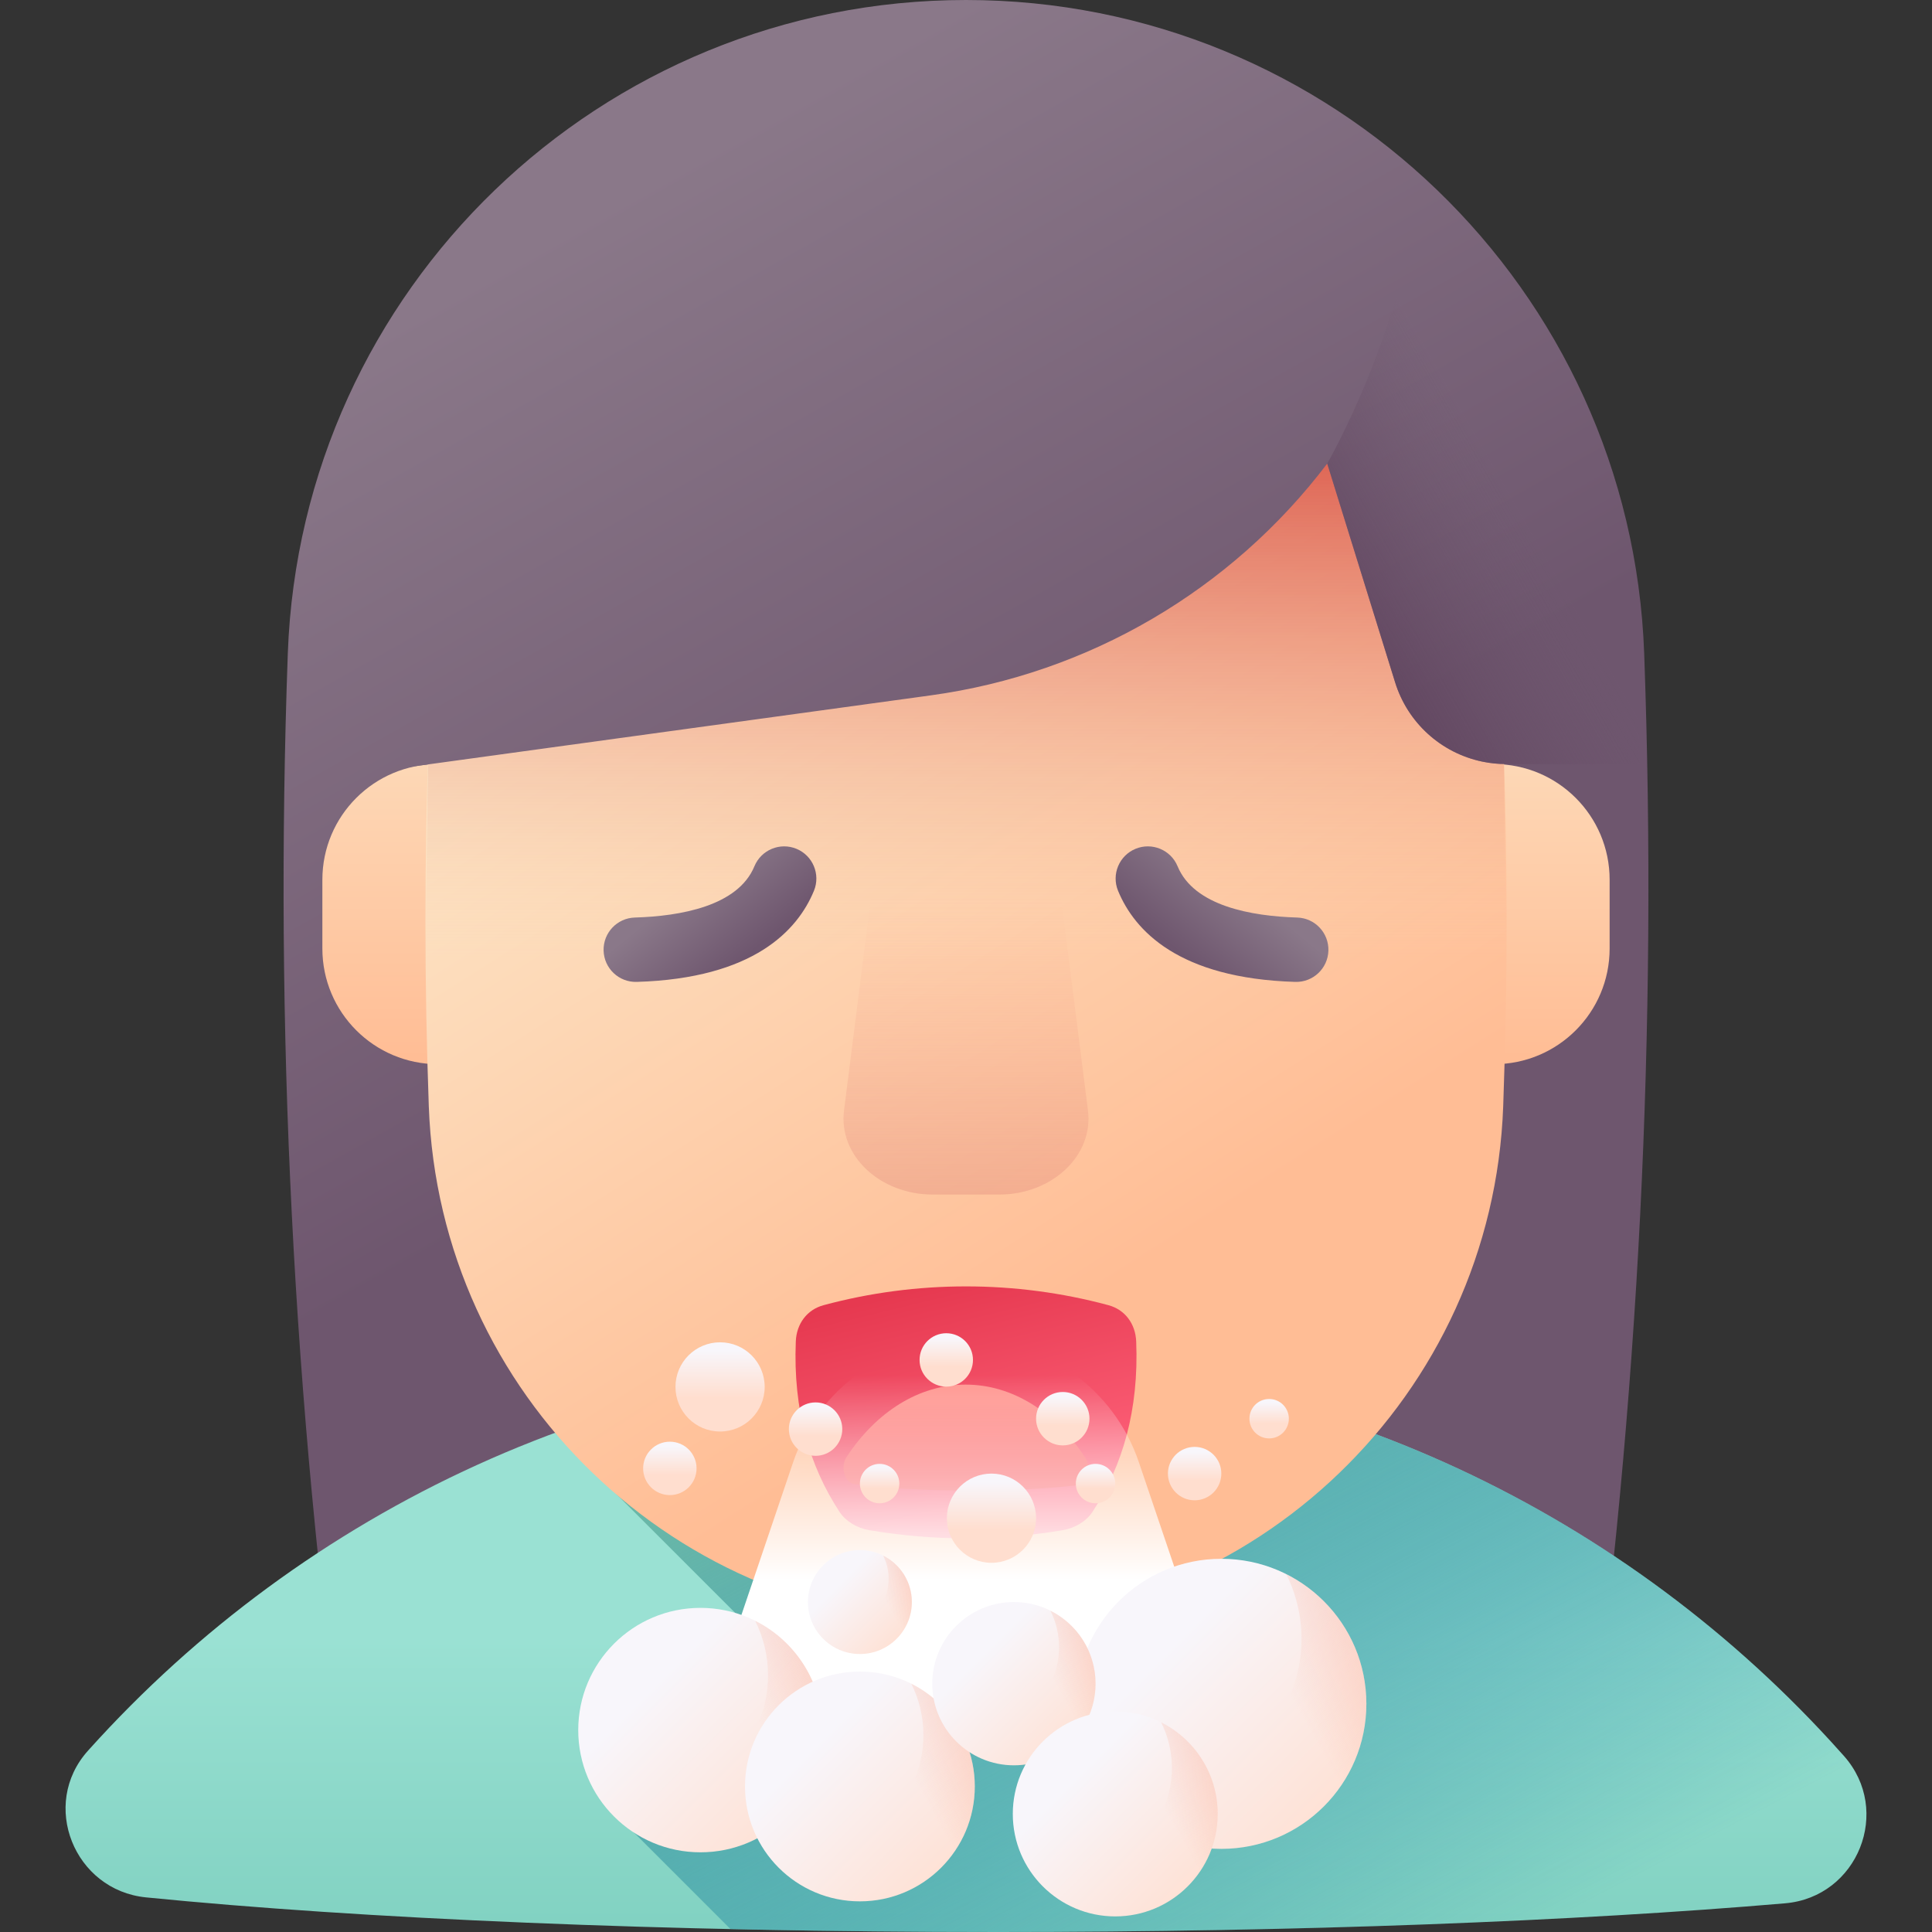<svg id="Capa_1" enable-background="new 0 0 510 510" height="512" viewBox="0 0 510 510" width="512" xmlns="http://www.w3.org/2000/svg" xmlns:xlink="http://www.w3.org/1999/xlink"><rect x="0" y="0" width="510" height="510" fill="#333333" stroke="none"/><linearGradient id="lg1"><stop offset="0" stop-color="#8a7889"/><stop offset="1" stop-color="#6e566e"/></linearGradient><linearGradient id="SVGID_1_" gradientUnits="userSpaceOnUse" x1="132.559" x2="240.559" xlink:href="#lg1" y1="69.269" y2="261.269"/><linearGradient id="SVGID_2_" gradientUnits="userSpaceOnUse" x1="255" x2="255" y1="432.803" y2="512.706"><stop offset="0" stop-color="#9ae1d3"/><stop offset="1" stop-color="#80d1c1"/></linearGradient><linearGradient id="SVGID_3_" gradientUnits="userSpaceOnUse" x1="358.259" x2="264.259" y1="533.909" y2="353.909"><stop offset="0" stop-color="#0b799d" stop-opacity="0"/><stop offset=".174" stop-color="#117d9e" stop-opacity=".174"/><stop offset=".414" stop-color="#2389a0" stop-opacity=".414"/><stop offset=".693" stop-color="#409ca3" stop-opacity=".693"/><stop offset=".999" stop-color="#69b7a8" stop-opacity=".999"/><stop offset="1" stop-color="#69b7a8"/></linearGradient><linearGradient id="lg2"><stop offset="0" stop-color="#fce9cb"/><stop offset="1" stop-color="#ffbd95"/></linearGradient><linearGradient id="SVGID_4_" gradientUnits="userSpaceOnUse" x1="115.631" x2="115.631" xlink:href="#lg2" y1="150.667" y2="279.292"/><linearGradient id="SVGID_5_" gradientUnits="userSpaceOnUse" x1="394.369" x2="394.369" xlink:href="#lg2" y1="150.667" y2="279.292"/><linearGradient id="SVGID_6_" gradientUnits="userSpaceOnUse" x1="186.343" x2="309.565" xlink:href="#lg2" y1="134.548" y2="329.154"/><linearGradient id="SVGID_7_" gradientUnits="userSpaceOnUse" x1="255" x2="255" y1="253" y2="44.99"><stop offset="0" stop-color="#f9dbb7" stop-opacity="0"/><stop offset=".021" stop-color="#f7d2b0" stop-opacity=".021"/><stop offset=".167" stop-color="#ea9b82" stop-opacity=".167"/><stop offset=".313" stop-color="#df6c5a" stop-opacity=".313"/><stop offset=".458" stop-color="#d5453a" stop-opacity=".458"/><stop offset=".601" stop-color="#ce2720" stop-opacity=".601"/><stop offset=".74" stop-color="#c9110e" stop-opacity=".74"/><stop offset=".875" stop-color="#c60404" stop-opacity=".875"/><stop offset="1" stop-color="#c50000"/></linearGradient><linearGradient id="SVGID_8_" gradientUnits="userSpaceOnUse" x1="182.287" x2="290.287" xlink:href="#lg1" y1="41.297" y2="233.297"/><linearGradient id="SVGID_9_" gradientUnits="userSpaceOnUse" x1="397.666" x2="333.666" y1="128.544" y2="165.211"><stop offset="0" stop-color="#6e566e" stop-opacity="0"/><stop offset=".294" stop-color="#674d66" stop-opacity=".294"/><stop offset="1" stop-color="#593b56"/></linearGradient><linearGradient id="SVGID_10_" gradientUnits="userSpaceOnUse" x1="255" x2="255" y1="237.063" y2="418.51"><stop offset="0" stop-color="#faa68e" stop-opacity="0"/><stop offset="1" stop-color="#c9766e"/></linearGradient><linearGradient id="SVGID_11_" gradientUnits="userSpaceOnUse" x1="264.062" x2="249.562" y1="398.038" y2="338.538"><stop offset="0" stop-color="#ff637b"/><stop offset="1" stop-color="#e63950"/></linearGradient><linearGradient id="SVGID_12_" gradientUnits="userSpaceOnUse" x1="255" x2="255" y1="368.667" y2="394.333"><stop offset="0" stop-color="#ff9690"/><stop offset="1" stop-color="#f9545b"/></linearGradient><linearGradient id="SVGID_13_" gradientTransform="matrix(.375 -.927 .927 .375 981.982 890.792)" gradientUnits="userSpaceOnUse" x1="308.701" x2="297.228" xlink:href="#lg1" y1="-988.046" y2="-967.225"/><linearGradient id="SVGID_14_" gradientTransform="matrix(-.375 -.927 -.927 .375 1514.906 890.792)" gradientUnits="userSpaceOnUse" x1="1053.429" x2="1041.956" xlink:href="#lg1" y1="853.992" y2="874.812"/><linearGradient id="SVGID_15_" gradientUnits="userSpaceOnUse" x1="255" x2="255" y1="363" y2="417"><stop offset="0" stop-color="#fff" stop-opacity="0"/><stop offset="1" stop-color="#fff"/></linearGradient><linearGradient id="lg3"><stop offset="0" stop-color="#f8f6fb"/><stop offset="1" stop-color="#ffdecf"/></linearGradient><linearGradient id="SVGID_16_" gradientUnits="userSpaceOnUse" x1="172.834" x2="214.621" xlink:href="#lg3" y1="444.63" y2="486.417"/><linearGradient id="lg4"><stop offset="0" stop-color="#faa68e" stop-opacity="0"/><stop offset="1" stop-color="#faa68e"/></linearGradient><linearGradient id="SVGID_17_" gradientUnits="userSpaceOnUse" x1="200.804" x2="254.59" xlink:href="#lg4" y1="455.902" y2="425.833"/><linearGradient id="SVGID_18_" gradientUnits="userSpaceOnUse" x1="308.074" x2="357.663" xlink:href="#lg3" y1="435.445" y2="485.034"/><linearGradient id="SVGID_19_" gradientUnits="userSpaceOnUse" x1="341.267" x2="405.096" xlink:href="#lg4" y1="448.822" y2="413.138"/><linearGradient id="SVGID_20_" gradientUnits="userSpaceOnUse" x1="215.645" x2="254.925" xlink:href="#lg3" y1="460.233" y2="499.514"/><linearGradient id="SVGID_21_" gradientUnits="userSpaceOnUse" x1="241.937" x2="292.498" xlink:href="#lg4" y1="470.83" y2="442.563"/><linearGradient id="SVGID_22_" gradientUnits="userSpaceOnUse" x1="259.586" x2="287.494" xlink:href="#lg3" y1="436.388" y2="464.297"/><linearGradient id="SVGID_23_" gradientUnits="userSpaceOnUse" x1="278.266" x2="314.189" xlink:href="#lg4" y1="443.917" y2="423.834"/><linearGradient id="SVGID_24_" gradientUnits="userSpaceOnUse" x1="284.28" x2="319.311" xlink:href="#lg3" y1="468.717" y2="503.747"/><linearGradient id="SVGID_25_" gradientUnits="userSpaceOnUse" x1="307.728" x2="352.818" xlink:href="#lg4" y1="478.167" y2="452.959"/><linearGradient id="SVGID_26_" gradientUnits="userSpaceOnUse" x1="221.861" x2="239.625" xlink:href="#lg3" y1="417.771" y2="435.535"/><linearGradient id="SVGID_27_" gradientUnits="userSpaceOnUse" x1="233.751" x2="256.617" xlink:href="#lg4" y1="422.563" y2="409.78"/><linearGradient id="SVGID_28_" gradientUnits="userSpaceOnUse" x1="261.724" x2="261.724" xlink:href="#lg3" y1="391.197" y2="403.725"/><linearGradient id="SVGID_29_" gradientUnits="userSpaceOnUse" x1="190.083" x2="190.083" xlink:href="#lg3" y1="356.538" y2="369.066"/><linearGradient id="SVGID_30_" gradientUnits="userSpaceOnUse" x1="215.291" x2="215.291" xlink:href="#lg3" y1="371.521" y2="379.021"/><linearGradient id="SVGID_31_" gradientUnits="userSpaceOnUse" x1="176.822" x2="176.822" xlink:href="#lg3" y1="381.889" y2="389.389"/><linearGradient id="SVGID_32_" gradientUnits="userSpaceOnUse" x1="315.351" x2="315.351" xlink:href="#lg3" y1="383.264" y2="390.764"/><linearGradient id="SVGID_33_" gradientUnits="userSpaceOnUse" x1="280.546" x2="280.546" xlink:href="#lg3" y1="368.771" y2="376.271"/><linearGradient id="SVGID_34_" gradientUnits="userSpaceOnUse" x1="249.791" x2="249.791" xlink:href="#lg3" y1="353.261" y2="360.761"/><linearGradient id="SVGID_35_" gradientUnits="userSpaceOnUse" x1="232.196" x2="232.196" xlink:href="#lg3" y1="387.4" y2="392.937"/><linearGradient id="SVGID_36_" gradientUnits="userSpaceOnUse" x1="335.022" x2="335.022" xlink:href="#lg3" y1="370.271" y2="375.807"/><linearGradient id="SVGID_37_" gradientUnits="userSpaceOnUse" x1="289.196" x2="289.196" xlink:href="#lg3" y1="387.4" y2="392.937"/><g><g><path d="m90.934 468.62h328.132c13.539-98.333 18.525-197.312 14.96-296.121-3.475-96.29-82.673-172.499-179.026-172.499-96.353 0-175.551 76.209-179.026 172.499-3.566 98.808 1.421 197.788 14.96 296.121z" fill="url(#SVGID_1_)"/><path d="m486.754 463.53c12.805 14.415 3.674 37.25-15.537 38.897-55.03 4.716-127.891 7.573-207.827 7.573-88.483 0-168.293-3.502-224.84-9.136-18.978-1.891-28.082-24.562-15.317-38.732.096-.107.192-.213.288-.32 56.824-63.133 139.197-102.821 230.831-102.821 90.65 0 172.172 38.793 228.952 100.717 1.16 1.265 2.31 2.538 3.45 3.822z" fill="url(#SVGID_2_)"/><path d="m486.75 463.53c-1.14-1.28-2.29-2.56-3.45-3.82-56.78-61.93-138.3-100.72-228.95-100.72-37.91 0-74.23 6.8-107.82 19.24l49.639 49.635c-11.911 3.506-31.652 15.047-31.652 53.05l28.321 28.321c22.666.499 46.28.764 70.553.764 4.993 0 9.947-.015 14.882-.037l.007.007c74.08-.33 141.35-3.12 192.94-7.54 19.21-1.65 28.34-24.48 15.53-38.9z" fill="url(#SVGID_3_)"/><g><path d="m115.631 280.922c-16.863 0-30.534-13.67-30.534-30.534v-18.158c0-16.863 13.67-30.534 30.534-30.534 16.863 0 30.534 13.67 30.534 30.534v18.159c0 16.863-13.671 30.533-30.534 30.533z" fill="url(#SVGID_4_)"/><path d="m394.369 280.922c-16.863 0-30.534-13.67-30.534-30.534v-18.158c0-16.863 13.67-30.534 30.534-30.534 16.863 0 30.534 13.67 30.534 30.534v18.159c-.001 16.863-13.671 30.533-30.534 30.533z" fill="url(#SVGID_5_)"/></g><path d="m255 428.583c76.292 0 139.053-60.317 141.809-136.559 1.182-32.689 1.182-65.401 0-98.089-2.757-76.242-65.517-136.56-141.809-136.56-76.291 0-139.052 60.317-141.808 136.559-1.182 32.689-1.182 65.401 0 98.089 2.756 76.242 65.516 136.56 141.808 136.56z" fill="url(#SVGID_6_)"/><path d="m255 57.376c-76.291 0-139.052 60.317-141.808 136.559-.422 11.686-.687 53.575-.808 65.265h285.232c-.12-11.69-.385-53.579-.808-65.265-2.756-76.242-65.516-136.559-141.808-136.559z" fill="url(#SVGID_7_)"/><path d="m432.831 201.696c-.179-9.311-.428-18.621-.76-27.929-3.407-95.456-81.554-171.181-177.071-171.181-95.249 0-173.605 75.306-177.046 170.492-.297 8.202-.517 25.41-.694 33.614l168.502-23.144c41.598-5.713 79.221-27.718 104.594-61.173l17.926 57.755c3.296 10.62 12.085 18.622 22.967 20.91 2.074.436 4.188.656 6.308.656z" fill="url(#SVGID_8_)"/><path d="m374.156 48.714c-2.931 37.404-23.801 73.661-23.801 73.661l17.926 57.755c3.296 10.62 12.085 18.622 22.967 20.91 2.074.436 4.188.656 6.308.656h35.274c-.179-9.311-.428-18.621-.76-27.929-1.771-49.652-23.772-93.958-57.914-125.053z" fill="url(#SVGID_9_)"/><path d="m263.749 315.333h-17.499c-14.023 0-24.949-10.339-23.449-22.19l9.149-72.289h46.098l9.149 72.289c1.501 11.851-9.424 22.19-23.448 22.19z" fill="url(#SVGID_10_)"/><g><path d="m299.928 354.114c-.189-4.666-2.949-8.395-7.326-9.576-24.52-6.616-50.686-6.616-75.205 0-4.377 1.181-7.136 4.909-7.326 9.576-.733 18.046 3.576 32.858 11.55 44.999 1.617 2.461 4.597 4.276 7.874 4.825 17.134 2.871 33.874 2.871 51.008 0 3.277-.549 6.258-2.364 7.874-4.825 7.976-12.141 12.284-26.953 11.551-44.999z" fill="url(#SVGID_11_)"/><path d="m286.527 384.866c1.742 2.67.5 6.901-2.114 7.206-7.486.874-17.398 1.403-28.273 1.403-12.037 0-22.894-.649-30.587-1.692-2.582-.35-3.82-4.55-2.084-7.175.013-.02.026-.039.039-.059 7.73-11.695 18.936-19.047 31.402-19.047 12.332 0 23.422 7.186 31.146 18.658.16.232.316.468.471.706z" fill="url(#SVGID_12_)"/></g><g><path d="m214.878 235.104c-.008.02-.016.039-.024.059-4.314 10.45-15.931 23.103-46.769 24.033-4.691.142-8.609-3.547-8.75-8.238-.14-4.692 3.547-8.609 8.238-8.75 12.004-.362 27.225-3.004 31.571-13.531 1.791-4.339 6.76-6.403 11.098-4.612 4.318 1.782 6.384 6.715 4.636 11.039z" fill="url(#SVGID_13_)"/><path d="m295.122 235.104c.008.02.016.039.024.059 4.314 10.45 15.931 23.103 46.769 24.033 4.691.142 8.609-3.547 8.75-8.238.14-4.692-3.547-8.609-8.238-8.75-12.004-.362-27.225-3.004-31.571-13.531-1.791-4.339-6.76-6.403-11.098-4.612-4.319 1.782-6.384 6.715-4.636 11.039z" fill="url(#SVGID_14_)"/></g></g><path d="m324 455h-138l23.367-69.005c6.578-19.426 24.806-32.497 45.315-32.497h.637c20.509 0 38.737 13.072 45.315 32.497z" fill="url(#SVGID_15_)"/><g><circle cx="184.905" cy="456.701" fill="url(#SVGID_16_)" r="32.264"/><path d="m199.338 427.84c2.176 4.343 3.403 9.244 3.403 14.432 0 17.819-14.445 32.264-32.264 32.264-5.188 0-10.09-1.227-14.432-3.403 5.297 10.572 16.231 17.831 28.861 17.831 17.819 0 32.264-14.445 32.264-32.264-.001-12.629-7.26-23.562-17.832-28.86z" fill="url(#SVGID_17_)"/></g><g><circle cx="322.4" cy="449.77" fill="url(#SVGID_18_)" r="38.288"/><path d="m339.527 415.521c2.582 5.154 4.038 10.97 4.038 17.127 0 21.146-17.142 38.288-38.288 38.288-6.157 0-11.973-1.456-17.127-4.038 6.286 12.546 19.261 21.161 34.25 21.161 21.146 0 38.288-17.142 38.288-38.288 0-14.989-8.614-27.964-21.161-34.25z" fill="url(#SVGID_19_)"/></g><g><circle cx="226.992" cy="471.581" fill="url(#SVGID_20_)" r="30.329"/><path d="m240.559 444.45c2.046 4.082 3.199 8.69 3.199 13.567 0 16.75-13.579 30.329-30.329 30.329-4.877 0-9.484-1.153-13.567-3.199 4.98 9.938 15.257 16.762 27.13 16.762 16.75 0 30.329-13.579 30.329-30.329 0-11.872-6.823-22.15-16.762-27.13z" fill="url(#SVGID_21_)"/></g><g><circle cx="267.648" cy="444.45" fill="url(#SVGID_22_)" r="21.548"/><path d="m277.287 425.175c1.453 2.9 2.272 6.174 2.272 9.639 0 11.901-9.647 21.548-21.548 21.548-3.465 0-6.738-.819-9.639-2.273 3.538 7.061 10.84 11.909 19.275 11.909 11.901 0 21.548-9.647 21.548-21.548.001-8.435-4.847-15.737-11.908-19.275z" fill="url(#SVGID_23_)"/></g><g><circle cx="294.4" cy="478.837" fill="url(#SVGID_24_)" r="27.047"/><path d="m306.499 454.642c1.824 3.641 2.852 7.749 2.852 12.099 0 14.938-12.109 27.047-27.047 27.047-4.349 0-8.458-1.028-12.099-2.853 4.441 8.863 13.606 14.948 24.195 14.948 14.938 0 27.047-12.109 27.047-27.047 0-10.588-6.085-19.753-14.948-24.194z" fill="url(#SVGID_25_)"/></g><g><circle cx="226.992" cy="422.902" fill="url(#SVGID_26_)" r="13.716"/><path d="m233.128 410.633c.925 1.846 1.447 3.93 1.447 6.135 0 7.575-6.141 13.716-13.716 13.716-2.206 0-4.289-.521-6.135-1.447 2.252 4.495 6.9 7.58 12.269 7.58 7.575 0 13.716-6.141 13.716-13.716-.001-5.368-3.087-10.016-7.581-12.268z" fill="url(#SVGID_27_)"/></g><g><circle cx="261.724" cy="400.766" fill="url(#SVGID_28_)" r="11.774"/><circle cx="190.083" cy="366.108" fill="url(#SVGID_29_)" r="11.774"/><circle cx="215.291" cy="377.25" fill="url(#SVGID_30_)" r="7.049"/><circle cx="176.822" cy="387.618" fill="url(#SVGID_31_)" r="7.049"/><circle cx="315.351" cy="388.993" fill="url(#SVGID_32_)" r="7.049"/><circle cx="280.546" cy="374.5" fill="url(#SVGID_33_)" r="7.049"/><circle cx="249.791" cy="358.99" fill="url(#SVGID_34_)" r="7.049"/><circle cx="232.196" cy="391.629" fill="url(#SVGID_35_)" r="5.204"/><circle cx="335.022" cy="374.5" fill="url(#SVGID_36_)" r="5.204"/><circle cx="289.196" cy="391.629" fill="url(#SVGID_37_)" r="5.204"/></g></g></svg>